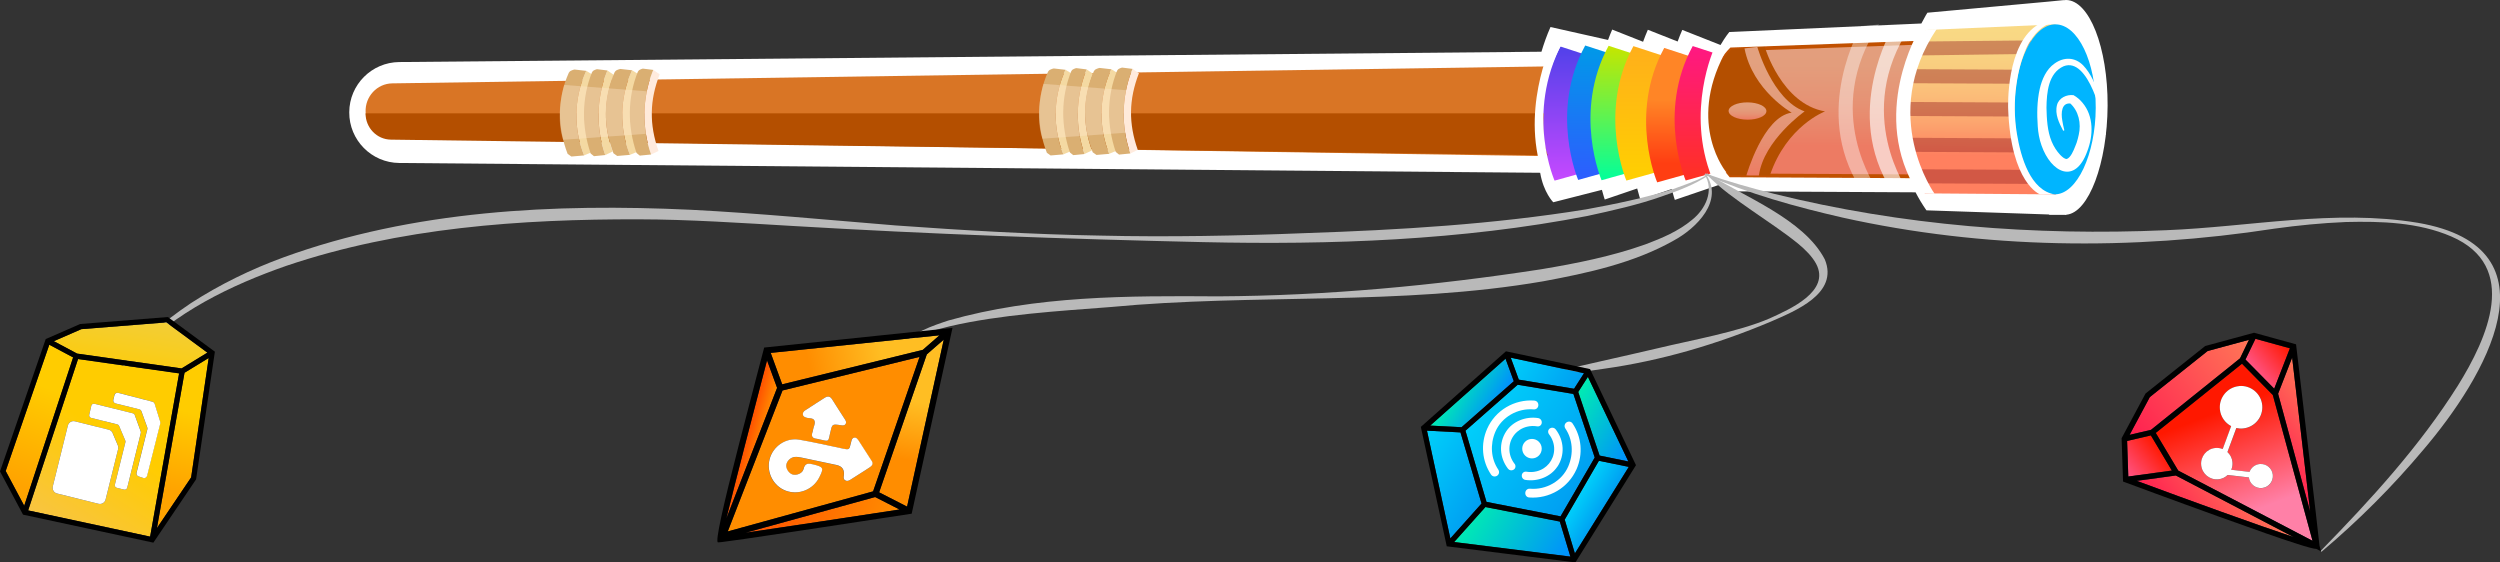 <?xml version="1.0" encoding="UTF-8"?>
<svg xmlns="http://www.w3.org/2000/svg" width="658.84" height="148.23" xmlns:xlink="http://www.w3.org/1999/xlink" viewBox="0 0 658.84 148.23">
  <rect x="0" y="0" width="658.84" height="148.23" fill="#333333" stroke="none"/>
  <defs>
    <linearGradient id="linear-gradient" x1="6485.8" y1="-13991.59" x2="6521.24" y2="-13991.59" gradientTransform="translate(-13541.97 -6546.37) rotate(90.3)" gradientUnits="userSpaceOnUse">
      <stop offset="0" stop-color="#5241ea"/>
      <stop offset="1" stop-color="#c749ff"/>
    </linearGradient>
    <linearGradient id="linear-gradient-2" x1="6485.5" y1="-13998.12" x2="6520.94" y2="-13998.12" gradientTransform="translate(-13541.97 -6546.37) rotate(90.3)" gradientUnits="userSpaceOnUse">
      <stop offset="0" stop-color="#0099e8"/>
      <stop offset="1" stop-color="#2e5cff"/>
    </linearGradient>
    <linearGradient id="linear-gradient-3" x1="6485.54" y1="-14004.28" x2="6520.98" y2="-14004.28" gradientTransform="translate(-13541.97 -6546.37) rotate(90.3)" gradientUnits="userSpaceOnUse">
      <stop offset="0" stop-color="#c4e600"/>
      <stop offset="1" stop-color="#00ff9c"/>
    </linearGradient>
    <linearGradient id="linear-gradient-4" x1="6485.6" y1="-14010.82" x2="6521.04" y2="-14010.82" gradientTransform="translate(-13541.97 -6546.37) rotate(90.3)" gradientUnits="userSpaceOnUse">
      <stop offset="0" stop-color="#ffaf1b"/>
      <stop offset="1" stop-color="#ffd000"/>
    </linearGradient>
    <linearGradient id="Degradado_sin_nombre_130" data-name="Degradado sin nombre 130" x1="6486.03" y1="-14018.94" x2="6521.47" y2="-14018.94" gradientTransform="translate(-13541.97 -6546.37) rotate(90.3)" gradientUnits="userSpaceOnUse">
      <stop offset=".38" stop-color="#ff8526"/>
      <stop offset=".85" stop-color="#ff3e12"/>
    </linearGradient>
    <linearGradient id="linear-gradient-5" x1="6485.51" y1="-14026.45" x2="6520.94" y2="-14026.45" gradientTransform="translate(-13541.97 -6546.37) rotate(90.3)" gradientUnits="userSpaceOnUse">
      <stop offset="0" stop-color="#ff1882"/>
      <stop offset="1" stop-color="#ff3121"/>
    </linearGradient>
    <linearGradient id="Degradado_sin_nombre_887" data-name="Degradado sin nombre 887" x1="6475.87" y1="-14056.36" x2="6511.32" y2="-14056.36" gradientTransform="translate(-13541.97 -6546.37) rotate(90.3)" gradientUnits="userSpaceOnUse">
      <stop offset=".09" stop-color="#e3a17f"/>
      <stop offset=".4" stop-color="#e39d7c"/>
      <stop offset=".68" stop-color="#e69274"/>
      <stop offset=".94" stop-color="#eb8066"/>
      <stop offset="1" stop-color="#ed7b63"/>
    </linearGradient>
    <linearGradient id="Degradado_sin_nombre_869" data-name="Degradado sin nombre 869" x1="6468.93" y1="-14097.59" x2="6513.73" y2="-14097.59" gradientTransform="translate(-13541.97 -6546.37) rotate(90.3)" gradientUnits="userSpaceOnUse">
      <stop offset=".09" stop-color="#f9dc86"/>
      <stop offset=".3" stop-color="#f9d884"/>
      <stop offset=".48" stop-color="#f9cd7f"/>
      <stop offset=".66" stop-color="#fbbb78"/>
      <stop offset=".83" stop-color="#fca16d"/>
      <stop offset="1" stop-color="#fe805f"/>
      <stop offset="1" stop-color="#ff805f"/>
    </linearGradient>
    <radialGradient id="Degradado_sin_nombre_868" data-name="Degradado sin nombre 868" cx="8694.32" cy="-14209.72" fx="8694.32" fy="-14209.72" r="30.34" gradientTransform="translate(-13384.18 -7044.43) rotate(90.3) scale(.81 .98)" gradientUnits="userSpaceOnUse">
      <stop offset=".09" stop-color="#a973f5"/>
      <stop offset=".25" stop-color="#a574f5"/>
      <stop offset=".39" stop-color="#9a78f5"/>
      <stop offset=".52" stop-color="#887ff6"/>
      <stop offset=".65" stop-color="#6e89f8"/>
      <stop offset=".78" stop-color="#4c96fa"/>
      <stop offset=".9" stop-color="#24a6fc"/>
      <stop offset="1" stop-color="#00b5ff"/>
    </radialGradient>
    <linearGradient id="Degradado_sin_nombre_887-2" data-name="Degradado sin nombre 887" x1="6485.61" y1="-14043.68" x2="6519.51" y2="-14043.68" xlink:href="#Degradado_sin_nombre_887"/>
    <linearGradient id="Degradado_sin_nombre_887-3" data-name="Degradado sin nombre 887" x1="6500.26" y1="-14036.59" x2="6504.82" y2="-14036.59" gradientTransform="translate(6963.06 -14007.33) rotate(-180)" xlink:href="#Degradado_sin_nombre_887"/>
    <linearGradient id="linear-gradient-6" x1="-3387.46" y1="1050.11" x2="-3364.43" y2="1050.11" gradientTransform="translate(2565.5 -2793.76) rotate(-38.63)" gradientUnits="userSpaceOnUse">
      <stop offset="0" stop-color="#ff2050"/>
      <stop offset="1" stop-color="#ff7657"/>
    </linearGradient>
    <linearGradient id="linear-gradient-7" x1="-3381.37" y1="1019.79" x2="-3341.16" y2="1019.79" xlink:href="#linear-gradient-6"/>
    <linearGradient id="linear-gradient-8" x1="-3388.49" y1="1028.36" x2="-3377.09" y2="1028.36" gradientTransform="translate(2565.5 -2793.76) rotate(-38.63)" gradientUnits="userSpaceOnUse">
      <stop offset="0" stop-color="#ff5484"/>
      <stop offset="1" stop-color="#ff1800"/>
    </linearGradient>
    <linearGradient id="Degradado_sin_nombre_73" data-name="Degradado sin nombre 73" x1="-1383.89" y1="881.44" x2="-1381.68" y2="848.77" gradientTransform="translate(1477.51 -1244.01) rotate(-24.98)" gradientUnits="userSpaceOnUse">
      <stop offset=".15" stop-color="#ff80a7"/>
      <stop offset="1" stop-color="#ff1800"/>
    </linearGradient>
    <linearGradient id="linear-gradient-9" x1="-3356.8" y1="1048.94" x2="-3335.21" y2="1048.94" xlink:href="#linear-gradient-6"/>
    <linearGradient id="linear-gradient-10" x1="-3345.12" y1="1028.4" x2="-3334.13" y2="1028.4" xlink:href="#linear-gradient-8"/>
    <linearGradient id="linear-gradient-11" x1="1873.22" y1="-1819.79" x2="1893.99" y2="-1819.79" gradientTransform="translate(-2129.33 698.72) rotate(31.06)" gradientUnits="userSpaceOnUse">
      <stop offset="0" stop-color="#00ebb3"/>
      <stop offset="1" stop-color="#008dff"/>
    </linearGradient>
    <linearGradient id="Degradado_sin_nombre_72" data-name="Degradado sin nombre 72" x1="1887.24" y1="-1799.68" x2="1894.82" y2="-1799.68" gradientTransform="translate(-2129.33 698.72) rotate(31.06)" gradientUnits="userSpaceOnUse">
      <stop offset="0" stop-color="#00cffa"/>
      <stop offset="1" stop-color="#009ff2"/>
    </linearGradient>
    <linearGradient id="linear-gradient-12" x1="1865.61" y1="-1781.9" x2="1893.83" y2="-1781.9" xlink:href="#linear-gradient-11"/>
    <linearGradient id="Degradado_sin_nombre_72-2" data-name="Degradado sin nombre 72" x1="1844.34" y1="-1785.36" x2="1866.56" y2="-1785.36" xlink:href="#Degradado_sin_nombre_72"/>
    <linearGradient id="Degradado_sin_nombre_72-3" data-name="Degradado sin nombre 72" x1="1853.33" y1="-1823.01" x2="1871.98" y2="-1823.01" xlink:href="#Degradado_sin_nombre_72"/>
    <linearGradient id="Degradado_sin_nombre_72-4" data-name="Degradado sin nombre 72" x1="2181.27" y1="-2046.74" x2="2214.68" y2="-2046.74" gradientTransform="translate(-2564.18 581.2) rotate(34.09)" xlink:href="#Degradado_sin_nombre_72"/>
    <linearGradient id="linear-gradient-13" x1="1844.37" y1="-1808.11" x2="1857.21" y2="-1808.11" xlink:href="#linear-gradient-11"/>
    <linearGradient id="linear-gradient-14" x1="-4547.15" y1="-4606.9" x2="-4542.75" y2="-4606.9" gradientTransform="translate(3427.88 5724.63) rotate(14.68)" gradientUnits="userSpaceOnUse">
      <stop offset="0" stop-color="#ff5100"/>
      <stop offset="1" stop-color="#ff8d00"/>
    </linearGradient>
    <radialGradient id="Degradado_sin_nombre_75" data-name="Degradado sin nombre 75" cx="1232.3" cy="-5433.7" fx="1232.3" fy="-5433.7" r="32.57" gradientTransform="translate(-5399.2 270.49) rotate(75.52)" gradientUnits="userSpaceOnUse">
      <stop offset=".09" stop-color="#ffbe5c"/>
      <stop offset=".3" stop-color="#ffbc58"/>
      <stop offset=".48" stop-color="#ffb64d"/>
      <stop offset=".66" stop-color="#ffac3b"/>
      <stop offset=".83" stop-color="#ff9e21"/>
      <stop offset="1" stop-color="#ff8d00"/>
      <stop offset="1" stop-color="#ff8d00"/>
    </radialGradient>
    <linearGradient id="Degradado_sin_nombre_74" data-name="Degradado sin nombre 74" x1="-4504.6" y1="-4646.34" x2="-4542.17" y2="-4627.9" gradientTransform="translate(3427.88 5724.63) rotate(14.68)" gradientUnits="userSpaceOnUse">
      <stop offset=".38" stop-color="#ffbe23"/>
      <stop offset=".85" stop-color="#ff8d00"/>
    </linearGradient>
    <linearGradient id="linear-gradient-15" x1="-4506.87" y1="-4627.78" x2="-4505.86" y2="-4612.29" gradientTransform="translate(3427.88 5724.63) rotate(14.68)" gradientUnits="userSpaceOnUse">
      <stop offset="0" stop-color="#ffbe23"/>
      <stop offset="1" stop-color="#ff8d00"/>
    </linearGradient>
    <linearGradient id="linear-gradient-16" x1="-4541.08" y1="-4591.88" x2="-4503.42" y2="-4591.88" xlink:href="#linear-gradient-14"/>
    <linearGradient id="linear-gradient-17" x1="802.77" y1="-248.26" x2="804.24" y2="-269.49" gradientTransform="translate(-783.27 265.87) rotate(7.84)" gradientUnits="userSpaceOnUse">
      <stop offset="0" stop-color="#ffa300"/>
      <stop offset="1" stop-color="#fc0"/>
    </linearGradient>
    <linearGradient id="linear-gradient-18" x1="786.48" y1="-292.54" x2="785.95" y2="-273.76" gradientTransform="translate(-783.27 265.87) rotate(7.84)" gradientUnits="userSpaceOnUse">
      <stop offset="0" stop-color="#f2cd38"/>
      <stop offset="1" stop-color="#fc0"/>
    </linearGradient>
    <linearGradient id="Degradado_sin_nombre_64" data-name="Degradado sin nombre 64" x1="-2462.11" y1="686.73" x2="-2425.66" y2="654.91" gradientTransform="translate(2182.72 -1180.93) rotate(-15.98)" gradientUnits="userSpaceOnUse">
      <stop offset=".25" stop-color="#f6c255"/>
      <stop offset="1" stop-color="#fc0"/>
    </linearGradient>
    <linearGradient id="linear-gradient-19" x1="760.72" y1="-244.51" x2="766.95" y2="-270.5" xlink:href="#linear-gradient-17"/>
  </defs>
  <g style="isolation: isolate;">
    <g id="Capa_3" data-name="Capa 3">
      <g>
        <g>
          <g>
            <g>
              <g>
                <path d="m544.04.01h.11s-.04,0-.11,0Z" style="fill: #fff;"/>
                <path d="m540.16,56.63h4.01s.36.02.36.02v-.06c5.97-.49,10.82-13.69,10.9-28.74.08-15.35-4.83-27.82-10.96-27.85l-.73.07c.13-.03.24-.05.31-.06l-3.94.39-32.17,2.95s-.66,1.02-1.59,2.84l-50.62,2.25s-1.03,1.23-2.31,3.42l-10.08-3.98c-.46,1.02-.84,2.04-1.22,3.06l-7.85-3.1c-.47,1.06-.87,2.11-1.26,3.17l-8.14-3.22c-.41.91-.74,1.82-1.09,2.74l-15.17-3.41c-.97,2.18-1.73,4.35-2.38,6.51l-301.01,2.72c-7.27.07-13.15,5.96-13.18,13.23h0c-.04,7.33,5.86,13.31,13.19,13.37l300.66,2.58c.88,5.21,3.45,7.77,3.45,7.77l12.82-3.27c.43,1.62.75,2.55.75,2.55l8.55-2.91c.48,1.86.85,2.96.85,2.96l8.24-2.81c.47,1.8.83,2.86.83,2.86l12.75-4.34c.43.69.89,1.38,1.39,2.08l49.3.26c.82,1.59,1.77,3.17,2.86,4.75l5.72.19h0l26.54.9c.14.08.23.13.23.13Z" style="fill: #fff;"/>
              </g>
              <g>
                <path d="m96.35,29.51h0c-.15-4.08,3.02-7.48,7.02-7.54l375.31-5.52-.13,25.8-375.18-5.75c-3.79-.06-6.87-3.13-7.02-6.99Z" style="fill: #d97525;"/>
                <path d="m424.65,16.63s-8.94,14.39-.14,26.84l-15.13,4.22s-7.67-17.9,1.85-35.43l13.42,4.37Z" style="fill: url(#linear-gradient);"/>
                <path d="m431.18,16.36s-8.94,14.39-.14,26.84l-15.13,4.22s-7.67-17.9,1.85-35.43l13.42,4.37Z" style="fill: url(#linear-gradient-2);"/>
                <path d="m437.34,16.44s-8.94,14.39-.14,26.84l-15.13,4.22s-7.67-17.9,1.85-35.43l13.42,4.37Z" style="fill: url(#linear-gradient-3);"/>
                <path d="m443.88,16.53s-8.94,14.39-.14,26.84l-15.13,4.22s-7.67-17.9,1.85-35.43l13.42,4.37Z" style="fill: url(#linear-gradient-4);"/>
                <path d="m452,17s-8.94,14.39-.14,26.84l-15.13,4.22s-7.67-17.9,1.85-35.43l13.42,4.37Z" style="fill: url(#Degradado_sin_nombre_130);"/>
                <path d="m459.51,16.51s-8.94,14.39-.14,26.84l-15.13,4.22s-7.67-17.9,1.85-35.43l13.42,4.37Z" style="fill: url(#linear-gradient-5);"/>
                <path d="m511.46,11.05l-55.23,1.97s-15.64,15.28-.17,33.19l55.21.29.18-35.44Z" style="fill: url(#Degradado_sin_nombre_887); stroke: #c15000; stroke-miterlimit: 10;"/>
                <path d="m541.71,6.42l-34.24,1.49s-14.19,23.17-.21,43.05l34.56.27-.11-44.81Z" style="fill: url(#Degradado_sin_nombre_869);"/>
                <path d="m541.48,51.22c-5.91-.03-10.64-10.72-10.58-22.87.06-12.14,4.91-21.96,10.81-21.93s10.65,9.9,10.59,22.04c-.06,12.14-4.91,22.79-10.82,22.76Z" style="fill: url(#Degradado_sin_nombre_868);"/>
                <rect x="513.48" y="13.72" width="3.7" height="30.15" transform="translate(546.81 -486.39) rotate(90.3)" style="fill: #972424; opacity: .43;"/>
                <polygon points="502.51 40.01 501.47 36.3 531.21 36.46 532.25 40.17 502.51 40.01" style="fill: #972424; opacity: .43;"/>
                <polygon points="507.68 48.32 505.21 44.61 534.01 44.76 536.37 48.47 507.68 48.32" style="fill: #972424; opacity: .43;"/>
                <polygon points="502.62 18.22 501.55 21.92 530.98 22.07 531.78 18.37 502.62 18.22" style="fill: #972424; opacity: .43;"/>
                <polygon points="507.57 10.93 505.06 14.62 533.14 14.24 535.27 10.65 507.57 10.93" style="fill: #972424; opacity: .43;"/>
                <path d="m505.7,8.06s-13.32,22.24-.22,42.84l4.35.16s-14.72-20.55.54-43.38l-4.66.38Z" style="fill: #fff;"/>
                <path d="m498.73,7.42s-13.32,22.24-.22,42.84l4.35.16s-14.72-20.55.54-43.38l-4.66.38Z" style="fill: #fff; opacity: .62;"/>
                <path d="m490.51,6.86s-13.32,22.24-.22,42.84l4.35.16s-14.72-20.55.54-43.38l-4.66.38Z" style="fill: #fff; opacity: .4;"/>
                <path d="m541.41,5.93s-7.74.19-10.02,16.45c-.6,4.25-.56,8.59.13,12.82,1.03,6.32,3.59,14.98,9.95,16.02h-3.86s-7.69-2.83-8.39-22.6c0,0-.72-17.42,8.27-22.37l3.91-.32Z" style="fill: #fff;"/>
              </g>
              <path d="m407.89,40.93l-304.88-4.13c-3.71-.05-6.69-3.14-6.67-6.93h0s310.5,0,310.5,0c0,0-.75,6.9,1.05,11.06Z" style="fill: #b44f00;"/>
              <path d="m465.07,12.35s4.4,15.04,15.89,17.01c0,0-10.15,3.8-14.54,16.9l-10.36-.05s-16.22-15.79.17-33.19l8.84-.67Z" style="fill: #b44f00;"/>
              <path d="m463.11,12.34s3.96,13.98,12.47,17.02c0,0-10.77,7.59-12.05,16.89l-3.29-.02s4.42-15.52,11.93-16.54c0,0-10.27-5.84-12.43-16.93l3.37-.41Z" style="fill: url(#Degradado_sin_nombre_887-2);"/>
              <ellipse cx="460.52" cy="29.25" rx="2.28" ry="4.98" transform="translate(428.87 489.62) rotate(-89.7)" style="fill: url(#Degradado_sin_nombre_887-3);"/>
            </g>
            <g>
              <g>
                <path d="m282.71,19.56h0l-1.92-1.17-.25.58c-3,6.93-3.12,14.69-.31,21.71l2.19-.92c-2.8-7.02-2.72-13.28.29-20.21Z" style="fill: #f4d9a2;"/>
                <path d="m280.54,18.97l.25-.58-3.07-.35c-.21,0-1.2.36-1.28.54l-.24.31c-3.08,6.89-3.03,14.34-.31,21.38l.99.7,3.35-.29c-2.8-7.02-2.69-14.78.31-21.71Z" style="fill: #daaf72;"/>
              </g>
              <g>
                <path d="m288.06,19.45h0l-1.69-1.16-.22.58c-2.68,6.94-2.8,14.7-.34,21.71l1.94-.93c-2.46-7.01-2.37-13.27.31-20.21Z" style="fill: #f4d9a2;"/>
                <path d="m286.15,18.87l.22-.58-2.72-.34c-.18,0-1.06.36-1.14.54l-.21.31c-2.75,6.9-2.73,14.34-.34,21.38l.87.7,2.97-.3c-2.46-7.01-2.34-14.77.34-21.71Z" style="fill: #daaf72;"/>
              </g>
              <g>
                <path d="m294.79,19.41h0l-1.92-1.17-.25.58c-3,6.93-3.12,14.69-.31,21.71l2.19-.92c-2.8-7.02-2.72-13.28.29-20.21Z" style="fill: #f4d9a2;"/>
                <path d="m292.62,18.83l.25-.58-3.07-.35c-.21,0-1.2.36-1.28.54l-.24.31c-3.08,6.89-3.03,14.34-.31,21.38l.99.7,3.35-.29c-2.8-7.02-2.69-14.78.31-21.71Z" style="fill: #daaf72;"/>
              </g>
              <g>
                <path d="m300.15,19.3h0l-1.69-1.16-.22.58c-2.68,6.94-2.8,14.7-.34,21.71l1.94-.93c-2.46-7.01-2.37-13.27.31-20.21Z" style="fill: #ffebde;"/>
                <path d="m298.23,18.73l.22-.58-2.72-.34c-.18,0-1.06.36-1.14.54l-.21.31c-2.75,6.9-2.73,14.34-.34,21.38l.87.7,2.97-.3c-2.46-7.01-2.34-14.77.34-21.71Z" style="fill: #daaf72;"/>
              </g>
              <path d="m298.3,34.86l-23.6,1.69c-2.18-6.57.28-14.44.28-14.44l23.6,1.81s-1.18,3.62-.28,10.95Z" style="fill: #ffe9d1; mix-blend-mode: overlay; opacity: .35;"/>
            </g>
            <g>
              <g>
                <path d="m156.41,19.83h0l-1.92-1.17-.25.58c-3,6.93-3.12,14.69-.31,21.71l2.19-.92c-2.8-7.02-2.72-13.28.29-20.21Z" style="fill: #f4d9a2;"/>
                <path d="m154.24,19.25l.25-.58-3.07-.35c-.21,0-1.2.36-1.28.54l-.24.31c-3.08,6.89-3.03,14.34-.31,21.38l.99.7,3.35-.29c-2.8-7.02-2.69-14.78.31-21.71Z" style="fill: #daaf72;"/>
              </g>
              <g>
                <path d="m161.76,19.73h0l-1.69-1.16-.22.58c-2.68,6.94-2.8,14.7-.34,21.71l1.94-.93c-2.46-7.01-2.37-13.27.31-20.21Z" style="fill: #f4d9a2;"/>
                <path d="m159.85,19.15l.22-.58-2.72-.34c-.18,0-1.06.36-1.14.54l-.21.31c-2.75,6.9-2.73,14.34-.34,21.38l.87.7,2.97-.3c-2.46-7.01-2.34-14.77.34-21.71Z" style="fill: #daaf72;"/>
              </g>
              <g>
                <path d="m168.49,19.69h0l-1.92-1.17-.25.58c-3,6.93-3.12,14.69-.31,21.71l2.19-.92c-2.8-7.02-2.72-13.28.29-20.21Z" style="fill: #f4d9a2;"/>
                <path d="m166.32,19.1l.25-.58-3.07-.35c-.21,0-1.2.36-1.28.54l-.24.31c-3.08,6.89-3.03,14.34-.31,21.38l.99.7,3.35-.29c-2.8-7.02-2.69-14.78.31-21.71Z" style="fill: #daaf72;"/>
              </g>
              <g>
                <path d="m173.85,19.58h0l-1.69-1.16-.22.58c-2.68,6.94-2.8,14.7-.34,21.71l1.94-.93c-2.46-7.01-2.37-13.27.31-20.21Z" style="fill: #ffebde;"/>
                <path d="m171.93,19l.22-.58-2.72-.34c-.18,0-1.06.36-1.14.54l-.21.31c-2.75,6.9-2.73,14.34-.34,21.38l.87.7,2.97-.3c-2.46-7.01-2.34-14.77.34-21.71Z" style="fill: #daaf72;"/>
              </g>
              <path d="m172,35.14l-23.6,1.69c-2.18-6.57.28-14.44.28-14.44l23.6,1.81s-1.18,3.62-.28,10.95Z" style="fill: #ffe9d1; mix-blend-mode: overlay; opacity: .35;"/>
            </g>
          </g>
          <g>
            <path d="m554.63,35.34c-.3-4.46-4.26-20.41-10.77-17.89-4.07,1.8-4.49,6.97-4.54,10.94.07,2.96.22,6.15,1.36,8.89.55,1.33,1.33,2.55,2.27,3.55.59.58,1.12,1.07,1.73,1.07,1.04-.4,1.76-2.18,2.19-3.27,0,0,.4-1.02.4-1.02.17-.61.46-1.46.55-2.07.7-2.97,0-6.34-2.34-8.38,0,0,.44.16.44.16-2.69-.5-2.79,2.46-2.43,4.45.11.85.34,1.7.54,2.57l-.3.13c-1.08-2.04-2.25-4.37-1.64-6.78.47-1.87,2.53-2.85,4.36-2.61.95.54,1.7,1.2,2.37,2,3,3.56,2.85,8.67,1.25,12.79-3.19,8.85-9.53,5.67-12.06-1.55-.58-1.63-.89-3.39-.99-5.04-.23-3.29-.2-6.61.53-9.87.56-2.45,1.71-5.15,3.89-6.66,2.46-1.79,5.41-1.72,7.56.49,3.9,4.1,5.72,12.41,5.97,17.95-.03.17.02.21-.11.4l-.23-.24h0Z" style="fill: #fff;"/>
            <path d="m408.93,11.46s-8.79,18.42-1.74,36.13l2.59.24s-8.02-17.7,1.95-36.57l-2.8.21Z" style="fill: #fff;"/>
            <path d="m451.78,12.69s-7.66,16.49-.61,34.19l3.79-1.45s-10.43-12.45-.47-31.33l-2.71-1.42Z" style="fill: #fff;"/>
          </g>
        </g>
        <g>
          <path d="m450.4,46.11c-3.61,2.47-8.22,4.21-12.36,5.62-6.09,2.18-13.33,3.81-19.69,5.18-33.2,6.44-67.51,7.65-101.25,6.9-35.98-.81-72.29-2.12-108.19-4.26-12.82-.75-27.66-1.74-40.46-1.75-31.28-.07-63.13,2.17-92.95,12.24-14.7,5.13-29.26,12.2-40.15,23.57-1.51,1.64-2.99,3.36-4.15,5.26,0,0-.27-.14-.27-.14,4.6-7.88,11.91-13.8,19.38-18.84,7.63-4.93,15.86-8.94,24.39-12.06,34.2-12.44,71.31-14.23,107.34-12.55,17.71.9,36.35,2.7,53.99,4.13,17.96,1.29,36.03,2.37,54.02,2.68,17.47.42,36.57.05,54.06-.66,24.66-.83,49.52-2.31,73.91-6.26,7.44-1.35,15.72-3.07,22.95-5.36,1.84-.68,5.92-2.08,7.8-3.12.49-.26,1-.51,1.46-.81,0,0,.18.24.18.24h0Z" style="fill: #b9b9b9;"/>
          <path d="m237.81,91.81c1.08-3.81,8.67-6.19,12.14-7.35,23.08-6.55,47.34-6.53,71.12-6.36,28.45-.16,57.06-2.82,85.09-7.14,9.28-1.55,18.59-3.4,27.46-6.56,4.36-1.63,8.74-3.49,12.28-6.45,3.56-2.81,5.94-7.76,3.31-12,0,0,.24-.18.24-.18,5.09,7.05-2.39,14.41-8.43,17.66-10.55,5.93-22.61,8.52-34.32,10.7-37.71,6.5-76.13,3.19-114.08,6.79-13.66,1.05-28.94,1.98-42.26,5.05-3.41.84-6.87,1.73-9.9,3.53-.93.57-2,1.3-2.36,2.33,0,0-.3,0-.3,0h0Z" style="fill: #b9b9b9;"/>
          <path d="m407.22,98.62c9.92-2.42,19.85-4.53,29.73-6.86,8.73-2.1,21.2-4.3,29.37-7.83,5.31-2.42,16.21-7.13,12.28-14.44-1.07-1.96-2.83-3.69-4.7-5.25-3.86-3.14-8.11-5.88-12.21-8.76-4.16-2.91-8.42-5.86-12.02-9.59l.19-.23c9.75,6.17,25.57,12.11,31.05,22.72,3.72,8.99-7.81,13.57-14.24,16.38-14.15,5.97-28.96,10.33-44.18,12.45-5.05.77-10.12,1.4-15.23,1.71,0,0-.04-.3-.04-.3h0Z" style="fill: #b9b9b9;"/>
          <path d="m611.57,145.2c13.18-13.48,26.09-27.58,36.16-43.57,7.77-12.47,16.39-31.48-1.72-39.31-8.69-3.74-18.44-4.04-27.8-3.81-6.3.26-12.59.88-18.84,1.75-37.64,5.81-76.5,5.36-113.75-2.91-12.38-2.83-24.68-6.25-36.33-11.35,0,0,.12-.28.12-.28,5.95,2.12,12.05,3.83,18.17,5.37,33.68,8.35,68.63,11.1,103.25,9.58,22.05-.87,44.37-5.62,66.39-1.95,38.12,6.62,17.48,40.97,1.47,59.75-8.18,9.76-17.2,18.76-26.9,26.95l-.2-.22h0Z" style="fill: #b9b9b9;"/>
        </g>
        <g>
          <path d="m563.12,126.72c13.96,5.18,32.03,11.73,41.31,14.81l-31.02-16.22-10.28,1.41Z" style="fill: url(#linear-gradient-6);"/>
          <polygon points="590.32 94.43 592.68 89.55 581.79 92.5 566.56 104.64 561.22 114.59 566.86 113.27 590.32 94.43" style="fill: url(#linear-gradient-7);"/>
          <polygon points="566.83 114.75 560.58 116.21 560.89 125.58 572.36 124 566.83 114.75" style="fill: url(#linear-gradient-8);"/>
          <path d="m590.84,95.85l-22.73,18.24,5.93,9.93,35.38,18.5-10.47-38.42-8.12-8.25Zm5.35,10.94c.3,3.08-1.95,5.83-5.04,6.13-.62.06-1.22.01-1.79-.11l-2.34,6.33c.72.67,1.21,1.59,1.32,2.64.07.72-.05,1.41-.31,2.03l4.81.56c.41-1.11,1.41-1.95,2.67-2.07,1.74-.17,3.29,1.1,3.47,2.85.17,1.74-1.1,3.3-2.85,3.47-1.72.17-3.26-1.08-3.46-2.79l-5.58-.65c-.65.62-1.5,1.04-2.46,1.14-2.28.22-4.31-1.44-4.53-3.72-.22-2.28,1.44-4.31,3.72-4.53.69-.07,1.35.04,1.95.28l2.23-6.04c-1.61-.85-2.78-2.47-2.97-4.42-.3-3.08,1.95-5.83,5.04-6.13,3.08-.3,5.83,1.95,6.13,5.04Z" style="fill: url(#Degradado_sin_nombre_73);"/>
          <path d="m608.81,134.79c-1.23-10.66-3.31-28.32-4.75-40.54l-3.7,9.52,8.45,31.02Z" style="fill: url(#linear-gradient-9);"/>
          <polygon points="591.76 94.75 599.34 102.44 603.47 91.79 594.4 89.29 591.76 94.75" style="fill: url(#linear-gradient-10);"/>
          <path d="m581.13,91.2l-15.7,12.5-6.31,11.78.38,11.42.45.17c.12.05,12.46,4.64,24.78,9.07,20.03,7.22,24.49,8.48,25.71,8.52l1.24.65-.41-1.52c-.23-2.68-5.88-50.5-6.12-52.57l-.06-.48-11.07-3.05-12.89,3.5Zm-14.57,13.44l15.23-12.13,10.9-2.96-2.36,4.89-23.47,18.84-5.63,1.32,5.33-9.95Zm-5.98,11.57l6.25-1.46,5.53,9.26-11.48,1.57-.31-9.37Zm2.54,10.51l10.28-1.41,31.02,16.22c-9.28-3.07-27.35-9.63-41.31-14.81Zm46.31,15.8l-35.38-18.5-5.93-9.93,22.73-18.24,8.12,8.25,10.47,38.42Zm-.62-7.73l-8.45-31.02,3.7-9.52c1.44,12.22,3.52,29.88,4.75,40.54Zm-9.47-32.35l-7.58-7.69,2.63-5.46,9.08,2.5-4.14,10.65Z"/>
          <path d="m590.06,101.75c-3.08.3-5.34,3.05-5.04,6.13.19,1.95,1.36,3.57,2.97,4.42l-2.23,6.04c-.6-.24-1.26-.35-1.95-.28-2.28.22-3.95,2.25-3.72,4.53.22,2.28,2.25,3.95,4.53,3.72.96-.09,1.81-.51,2.46-1.14l5.58.65c.2,1.71,1.73,2.96,3.46,2.79,1.74-.17,3.02-1.72,2.85-3.47-.17-1.74-1.72-3.02-3.47-2.85-1.25.12-2.26.96-2.67,2.07l-4.81-.56c.27-.62.38-1.31.31-2.03-.1-1.05-.59-1.97-1.32-2.64l2.34-6.33c.57.13,1.17.18,1.79.11,3.08-.3,5.34-3.05,5.04-6.13-.3-3.08-3.05-5.34-6.13-5.04Z" style="fill: #fff;"/>
        </g>
        <g>
          <g>
            <polygon points="429.13 121.6 418.47 99.3 415.92 103.29 421.55 120.05 429.13 121.6" style="fill: url(#linear-gradient-11);"/>
            <polygon points="412.36 136.93 415.04 145.83 429.24 123.03 421.37 121.42 412.36 136.93" style="fill: url(#Degradado_sin_nombre_72);"/>
            <polygon points="391.46 133.61 383.22 142.84 413.85 146.67 411.07 137.44 391.46 133.61" style="fill: url(#linear-gradient-12);"/>
            <polygon points="384.89 113.95 376.06 113.49 382.22 141.89 390.44 132.69 384.89 113.95" style="fill: url(#Degradado_sin_nombre_72-2);"/>
            <polygon points="414.82 102.45 417.44 98.36 398.14 94.27 400.26 100.05 414.82 102.45" style="fill: url(#Degradado_sin_nombre_72-3);"/>
            <path d="m386.2,113.51l5.55,18.76,19.51,3.81,9.01-15.51-5.63-16.76-14.68-2.42-13.76,12.11Z" style="fill: url(#Degradado_sin_nombre_72-4);"/>
            <polygon points="398.94 100.46 396.76 94.52 376.91 112.15 385.17 112.58 398.94 100.46" style="fill: url(#linear-gradient-13);"/>
            <path d="m396.86,92.59l-22.42,19.91,6.83,31.47,33.91,4.25,15.96-25.63-12.1-25.32-22.17-4.69Zm23.41,27.98l-9.01,15.51-19.51-3.81-5.55-18.76,13.76-12.11,14.68,2.42,5.63,16.76Zm-2.83-22.21l-2.62,4.09-14.56-2.4-2.12-5.78,19.3,4.09Zm-20.68-3.83l2.18,5.94-13.77,12.12-8.26-.43,19.85-17.63Zm-14.54,47.37l-6.16-28.4,8.83.46,5.55,18.74-8.22,9.2Zm1,.95l8.24-9.22,19.61,3.83,2.78,9.23-30.63-3.84Zm31.82,3l-2.68-8.9,9.01-15.51,7.87,1.61-14.2,22.8Zm3.43-46.53l10.66,22.3-7.58-1.56-5.63-16.76,2.55-3.99Z"/>
          </g>
          <g>
            <circle cx="403.73" cy="118.24" r="2.57" style="fill: #fff;"/>
            <g>
              <path d="m399.14,122.23c-.93-1.2-1.42-2.66-1.36-4.11.1-2.74,1.97-5.02,4.66-5.67.88-.21,1.77-.24,2.66-.09.32.06.65-.04.88-.26.24-.22.35-.52.33-.84v-.09c-.05-.49-.44-.91-.93-.99-3.34-.52-6.74.89-8.44,3.5-1.99,3.03-1.8,6.89.47,9.84.09.11.19.2.3.27.33.2.77.22,1.14.01.27-.14.45-.4.51-.69.06-.31-.01-.64-.21-.89Z" style="fill: #fff;"/>
              <path d="m394.86,123.77c-1.94-2.86-2.23-6.59-.78-9.99,1.65-3.84,5.81-6.27,10.12-5.89.31.03.62-.08.85-.29.23-.22.36-.53.36-.84v-.11c-.01-.57-.45-1.03-1.01-1.08-5.32-.41-10.33,2.57-12.48,7.42-1.77,4-1.38,8.53,1.04,12.1.09.13.21.24.34.32.35.21.8.22,1.19,0,.27-.16.47-.43.54-.74.07-.31,0-.63-.17-.89Z" style="fill: #fff;"/>
              <path d="m410.44,122.98c1.99-3.03,1.8-6.9-.47-9.84-.33-.43-.94-.56-1.45-.28-.27.15-.45.4-.51.69-.06.31.01.63.21.89.93,1.2,1.42,2.66,1.36,4.11-.1,2.74-1.97,5.02-4.66,5.67-.88.21-1.77.24-2.66.09-.32-.06-.65.04-.88.26-.24.22-.35.52-.33.84v.08c.04.35.24.67.54.84.12.07.25.12.39.14,3.34.52,6.74-.89,8.44-3.5Z" style="fill: #fff;"/>
              <path d="m415.46,123.69c1.77-4,1.38-8.53-1.04-12.1-.33-.49-.99-.63-1.53-.31-.27.16-.47.43-.54.74-.07.31,0,.63.17.89,1.94,2.86,2.23,6.59.78,9.99-1.65,3.84-5.81,6.27-10.12,5.89-.31-.03-.62.08-.85.29-.23.22-.36.53-.36.84v.11c.01.39.22.74.53.92.14.08.3.14.48.15,5.32.41,10.33-2.57,12.48-7.42Z" style="fill: #fff;"/>
            </g>
          </g>
        </g>
        <g>
          <path d="m202.14,94.97c-3.72,14.14-8.48,32.51-10.7,41.6l13.35-34.36-2.65-7.25Z" style="fill: url(#linear-gradient-14);"/>
          <g>
            <path d="m242.34,94.05l-36.11,8.85-14.43,37.15,38.3-10.56,12.25-35.44Zm-30.2,14.13c.91-.61,1.85-1.19,2.77-1.79,0,0,0,0,0-.01.82-.53,1.63-1.06,2.46-1.57.77-.48,1.4-.42,1.92.43,1.09,1.76,2.23,3.5,3.35,5.24.25.4.51.81.18,1.29-.33.47-.81.35-1.28.28-2.24-.33-2.23-.33-2.74,1.94-.57,2.52-.22,2.37-2.85,1.8-.25-.05-.49-.13-.75-.16-1.12-.1-1.46-.68-1.08-1.73.07-.2.1-.41.14-.62.13-.83.7-1.72.36-2.46-.35-.76-1.44-.5-2.18-.77-.41-.15-.8-.3-.86-.81-.06-.48.2-.82.57-1.06Zm17.13,14.94c-.87.6-1.78,1.15-2.67,1.72,0,0,0,0,0,0-.85.55-1.7,1.11-2.57,1.64-.41.25-.86.41-1.32.13-.49-.3-.41-.78-.35-1.25q.32-2.32-1.96-2.81c-3.06-.65-6.12-1.31-9.19-1.94-.58-.12-1.18-.22-1.76-.17-1.18.09-2.21,1.16-2.27,2.22-.05,1.01.77,2.17,1.72,2.42,1.03.27,2.56-.32,2.82-1.41.4-1.67,1.29-1.59,2.59-1.26,2.69.67,2.84.91,1.57,3.42-1.65,3.26-5.44,4.76-8.84,3.5-3.26-1.21-5.12-4.82-4.26-8.25.86-3.42,4.25-5.79,7.81-5.19,3.79.64,7.55,1.52,11.31,2.31,1.89.4,1.88.42,2.32-1.44.05-.21.09-.41.15-.62.12-.37.27-.72.72-.79.44-.07.73.16.95.5,1.21,1.89,2.43,3.77,3.64,5.66.45.7.14,1.22-.44,1.62Z" style="fill: url(#Degradado_sin_nombre_75);"/>
            <polygon points="243.19 92.2 247.59 88.37 203.11 93.01 206.14 101.29 243.19 92.2" style="fill: url(#Degradado_sin_nombre_74);"/>
            <polygon points="244.25 93.39 231.68 129.75 239.04 133.51 248.71 89.49 244.25 93.39" style="fill: url(#linear-gradient-15);"/>
            <path d="m196.51,140.39c10.45-1.53,29.83-4.48,40.54-6.12l-6.42-3.28-34.12,9.4Z" style="fill: url(#linear-gradient-16);"/>
            <path d="m201.39,91.59l-.14.53c-.03.12-3.31,12.57-6.48,24.87q-6.62,25.63-5.58,25.93s0,0,.01,0c.25.07,1.62.04,50.52-7.46l.54-.08,10.76-48.97-49.63,5.18Zm46.2-3.23l-4.4,3.84-37.05,9.08-3.03-8.28,44.48-4.64Zm-45.45,6.61l2.65,7.25-13.35,34.36c2.22-9.1,6.99-27.47,10.7-41.6Zm4.09,7.93l36.11-8.85-12.25,35.44-38.3,10.56,14.43-37.15Zm-9.72,37.49l34.12-9.4,6.42,3.28c-10.71,1.64-30.09,4.59-40.54,6.12Zm35.18-10.64l12.56-36.36,4.47-3.89-9.67,44.01-7.36-3.76Z"/>
            <path d="m226.07,115.83c-.22-.34-.51-.57-.95-.5-.45.07-.61.42-.72.79-.06.2-.1.41-.15.62-.43,1.86-.43,1.84-2.32,1.44-3.77-.79-7.52-1.67-11.31-2.31-3.56-.6-6.95,1.77-7.81,5.19-.86,3.43,1,7.03,4.26,8.25,3.39,1.26,7.19-.24,8.84-3.5,1.26-2.5,1.12-2.75-1.57-3.42-1.31-.33-2.2-.41-2.59,1.26-.26,1.09-1.79,1.68-2.82,1.41-.94-.25-1.77-1.41-1.72-2.42.06-1.06,1.09-2.12,2.27-2.22.58-.05,1.18.06,1.76.17,3.07.63,6.13,1.28,9.19,1.94q2.28.49,1.96,2.81c-.07.47-.15.94.35,1.25.46.28.91.12,1.32-.13.86-.53,1.71-1.09,2.57-1.64,0,0,0,0,0,0,.89-.57,1.79-1.12,2.67-1.72.58-.4.89-.92.44-1.62-1.21-1.89-2.42-3.78-3.64-5.66Z" style="fill: #fff;"/>
            <path d="m212.44,110.05c.74.27,1.83.01,2.18.77.35.74-.23,1.63-.36,2.46-.03.21-.06.42-.14.62-.38,1.05-.04,1.62,1.08,1.73.25.02.5.1.75.16,2.63.58,2.28.72,2.85-1.8.51-2.27.5-2.27,2.74-1.94.46.07.95.19,1.28-.28.33-.47.07-.89-.18-1.29-1.12-1.75-2.26-3.48-3.35-5.24-.52-.84-1.15-.91-1.92-.43-.83.52-1.64,1.05-2.46,1.57,0,0,0,0,0,.01-.93.59-1.86,1.18-2.77,1.79-.36.24-.62.58-.57,1.06.06.51.45.66.86.81Z" style="fill: #fff;"/>
          </g>
        </g>
        <g>
          <polygon points="41.36 139.17 50.37 125.81 54.99 94.35 48.63 98.24 41.36 139.17" style="fill: url(#linear-gradient-17);"/>
          <polygon points="21.44 86.75 14.18 89.92 20.32 93.19 47.86 97.1 54.65 92.94 43.83 84.97 21.44 86.75" style="fill: url(#linear-gradient-18);"/>
          <path d="m20.57,94.62l-13.15,39.89,32.14,6.91,7.64-43.02-26.63-3.78Zm10.56,23.71l-2.18,8.78-.69,2.78-.44,1.77c-.2.82-1.03,1.32-1.85,1.11l-10.95-2.72c-.82-.2-1.32-1.03-1.11-1.85l3.98-16.06c.2-.82,1.03-1.32,1.85-1.11l1.77.44,3.71.92,3.43.85c.47.12.85.44,1.04.89l1.37,3.23c.13.3.16.64.08.96Zm2.92,8.08l-.53,2.13c-.09.36-.46.58-.82.49l-1.94-.48c-.36-.09-.58-.46-.49-.82l.53-2.13,2.25-9.06c.04-.14.02-.29-.03-.43l-1.64-3.88c-.08-.2-.25-.34-.46-.39l-3.85-.95-3.06-.76c-.36-.09-.58-.46-.49-.82l.55-2.41c.09-.36.46-.58.82-.49l3.06.76,7.09,1.76c.21.05.38.2.46.39l1.58,4.35c.06.13.07.28.03.43l-3.05,12.3Zm4.7-1.02c-.1.42-.53.68-.96.58l-1.24-.41c-.42-.11-.68-.53-.58-.96l2.85-11.5c.04-.17.03-.34-.04-.5l-1.54-4.27c-.1-.23-.3-.4-.54-.46l-6.27-1.56c-.42-.11-.68-.53-.58-.96l.31-1.25c.1-.42.53-.68.96-.58l9.04,2.34c.24.06.44.23.54.46l1.47,4.74c.07.16.08.33.04.5l-3.48,13.81Z" style="fill: url(#Degradado_sin_nombre_64);"/>
          <polygon points="12.99 90.85 1.5 124.12 6.38 133.28 19.27 94.19 12.99 90.85" style="fill: url(#linear-gradient-19);"/>
          <path d="m21.1,85.4l-9.05,3.95L0,124.24l6.07,11.39,34.35,7.38,11.26-16.69,4.95-33.64-12.39-9.13-23.13,1.84Zm-14.72,47.88l-4.88-9.16,11.49-33.27,6.28,3.34-12.89,39.09Zm33.18,8.14l-32.14-6.91,13.15-39.89,26.63,3.78-7.64,43.02Zm10.81-15.61l-9.01,13.35,7.27-40.93,6.37-3.89-4.63,31.46Zm-2.51-28.72l-27.54-3.91-6.14-3.27,7.26-3.17,22.39-1.79,10.82,7.98-6.8,4.15Z"/>
          <path d="m40.72,106.33c-.1-.23-.3-.4-.54-.46l-9.04-2.34c-.42-.11-.85.15-.96.58l-.31,1.25c-.1.42.15.85.58.96l6.27,1.56c.24.06.44.23.54.46l1.54,4.27c.07.16.08.33.04.5l-2.85,11.5c-.1.42.15.85.58.96l1.24.41c.42.11.85-.15.96-.58l3.48-13.81c.04-.17.03-.34-.04-.5l-1.47-4.74Z" style="fill: #fff;"/>
          <path d="m35.5,109.32c-.08-.2-.25-.34-.46-.39l-7.09-1.76-3.06-.76c-.36-.09-.73.13-.82.49l-.55,2.41c-.09.36.13.73.49.82l3.06.76,3.85.95c.21.05.38.2.46.39l1.64,3.88c.06.13.07.28.03.43l-2.25,9.06-.53,2.13c-.09.36.13.73.49.82l1.94.48c.36.09.73-.13.82-.49l.53-2.13,3.05-12.3c.04-.14.02-.29-.03-.43l-1.58-4.35Z" style="fill: #fff;"/>
          <path d="m29.69,114.13c-.19-.44-.57-.77-1.04-.89l-3.43-.85-3.71-.92-1.77-.44c-.82-.2-1.65.3-1.85,1.11l-3.98,16.06c-.2.82.3,1.65,1.11,1.85l10.95,2.72c.82.2,1.65-.3,1.85-1.11l.44-1.77.69-2.78,2.18-8.78c.08-.32.05-.66-.08-.96l-1.37-3.23Z" style="fill: #fff;"/>
        </g>
      </g>
    </g>
  </g>
</svg>